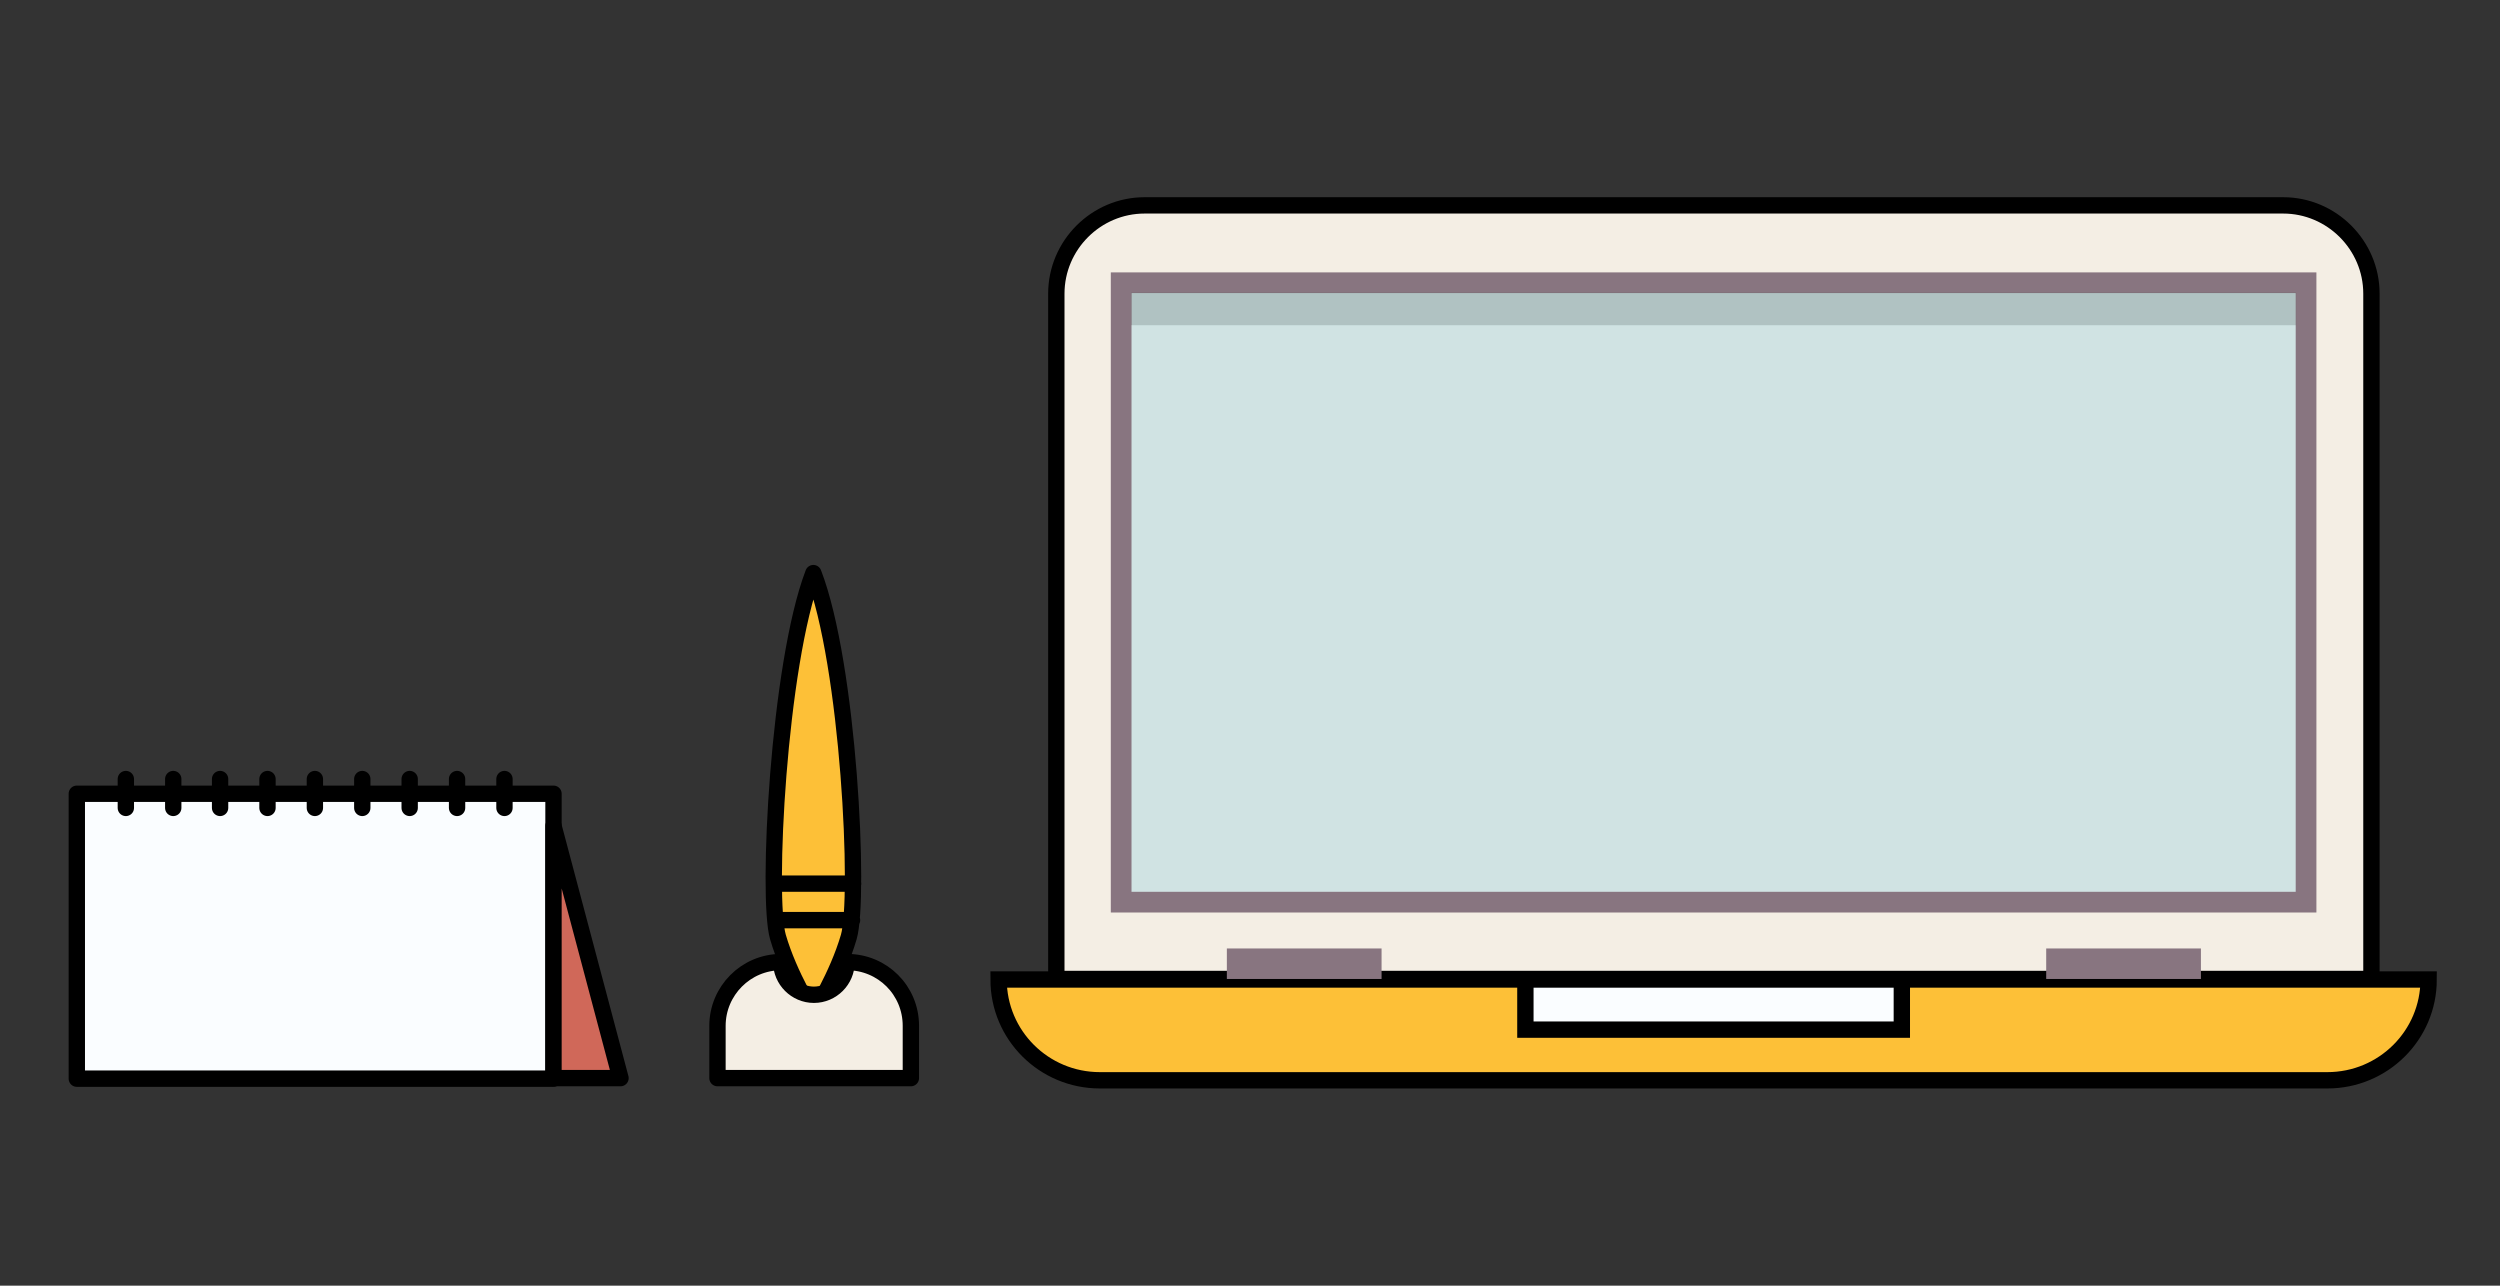 <?xml version="1.0" encoding="UTF-8"?>
<svg id="SVGDoc" xmlns="http://www.w3.org/2000/svg" version="1.1" xmlns:avocode="https://avocode.com/" viewBox="0 0 458.9 236">
  <rect x="0" y="0" width="458.9" height="236" fill="#333333" stroke="none"/>
  <!-- Generator: Adobe Illustrator 29.5.1, SVG Export Plug-In . SVG Version: 2.1.0 Build 141)  -->
  <defs>
    <style>
      .st0 {
        fill: #887580;
      }

      .st1 {
        fill: #7a6c73;
      }

      .st2 {
        fill: #fafdff;
      }

      .st3 {
        fill: #f4eee4;
      }

      .st4 {
        stroke-linecap: round;
        stroke-linejoin: round;
      }

      .st4, .st5 {
        fill: none;
        stroke: #000;
        stroke-width: 3px;
      }

      .st6 {
        fill: #d06859;
      }

      .st7 {
        fill: #fdc037;
      }

      .st8 {
        fill: #b0c2c2;
      }

      .st5 {
        stroke-miterlimit: 10;
      }

      .st9 {
        fill: #d0e3e3;
      }
    </style>
  </defs>
  <g>
    <path class="st3" d="M435.3,179.7h-241.5V53.9c0-9,7.3-16.2,16.2-16.2h209.1c9,0,16.2,7.3,16.2,16.2v125.9Z"/>
    <path class="st5" d="M435.3,179.7h-241.4V53.9c0-8.9,7.3-16.2,16.2-16.2h209c8.9,0,16.2,7.3,16.2,16.2v125.8Z"/>
  </g>
  <rect class="st9" x="205.8" y="51.9" width="217.5" height="113.7"/>
  <rect class="st9" x="205.8" y="51.9" width="217.5" height="113.7"/>
  <polygon class="st0" points="205.8 51.9 205.8 53.8 421.4 53.8 421.4 163.7 207.7 163.7 207.7 51.9 205.8 51.9 205.8 53.8 205.8 51.9 203.9 51.9 203.9 167.5 425.2 167.5 425.2 50 203.9 50 203.9 51.9 205.8 51.9"/>
  <g>
    <path class="st7" d="M427.3,198.3h-225.4c-10.3,0-18.6-8.3-18.6-18.6h262.5c0,10.3-8.3,18.6-18.6,18.6"/>
    <path class="st5" d="M427.2,198.3h-225.3c-10.3,0-18.6-8.3-18.6-18.5h262.5c0,10.2-8.3,18.5-18.6,18.5Z"/>
  </g>
  <rect class="st2" x="280" y="179.7" width="69.1" height="9.3"/>
  <rect class="st5" x="280" y="179.8" width="69.1" height="9.2"/>
  <rect class="st0" x="225.2" y="174.1" width="28.4" height="5.6"/>
  <rect class="st0" x="375.6" y="174.1" width="28.4" height="5.6"/>
  <rect class="st8" x="207.7" y="53.8" width="213.7" height="5.9"/>
  <polygon class="st1" points="421.5 53.7 207.6 53.7 207.6 59.7 207.7 59.7 207.7 53.8 421.4 53.8 421.4 59.7 421.5 59.7 421.5 53.7"/>
  <path class="st7" d="M149.3,105.2c-6.4,16.8-8.6,59.6-6.5,66.8,2.1,7.2,6.5,14.1,6.5,14.1,0,0,4.4-6.9,6.5-14.1,2.1-7.2,0-50.1-6.5-66.8"/>
  <path class="st4" d="M142.1,162.2h14.5M142.4,168.9h14M149.3,105.2c-6.4,16.8-8.6,59.6-6.5,66.8,2.1,7.2,6.5,14.1,6.5,14.1,0,0,4.4-6.9,6.5-14.1,2.1-7.2,0-50-6.5-66.8Z"/>
  <path class="st3" d="M155.4,176.6c0,3.3-2.7,6-6,6s-6-2.7-6-6c-6.5,0-11.7,5.3-11.7,11.8v9.6h35.6v-9.6c0-6.5-5.3-11.7-11.7-11.8"/>
  <path class="st4" d="M155.4,176.6c0,3.3-2.7,6-6,6s-6-2.7-6-6c-6.5,0-11.7,5.3-11.7,11.7v9.6h35.5v-9.6c0-6.5-5.2-11.7-11.7-11.7Z"/>
  <rect class="st2" x="14.1" y="145.6" width="87.5" height="52.3"/>
  <path class="st4" d="M92.6,143v5.3M83.9,143v5.3M75.2,143v5.3M66.5,143v5.3M57.8,143v5.3M49.1,143v5.3M40.4,143v5.3M31.8,143v5.3M23.1,143v5.3M101.5,145.7H14.1v52.3h87.5v-52.3Z"/>
  <polygon class="st6" points="101.6 151.6 113.9 198 101.6 198 101.6 151.6"/>
  <polygon class="st4" points="101.6 151.6 113.9 197.9 101.6 197.9 101.6 151.6"/>
</svg>